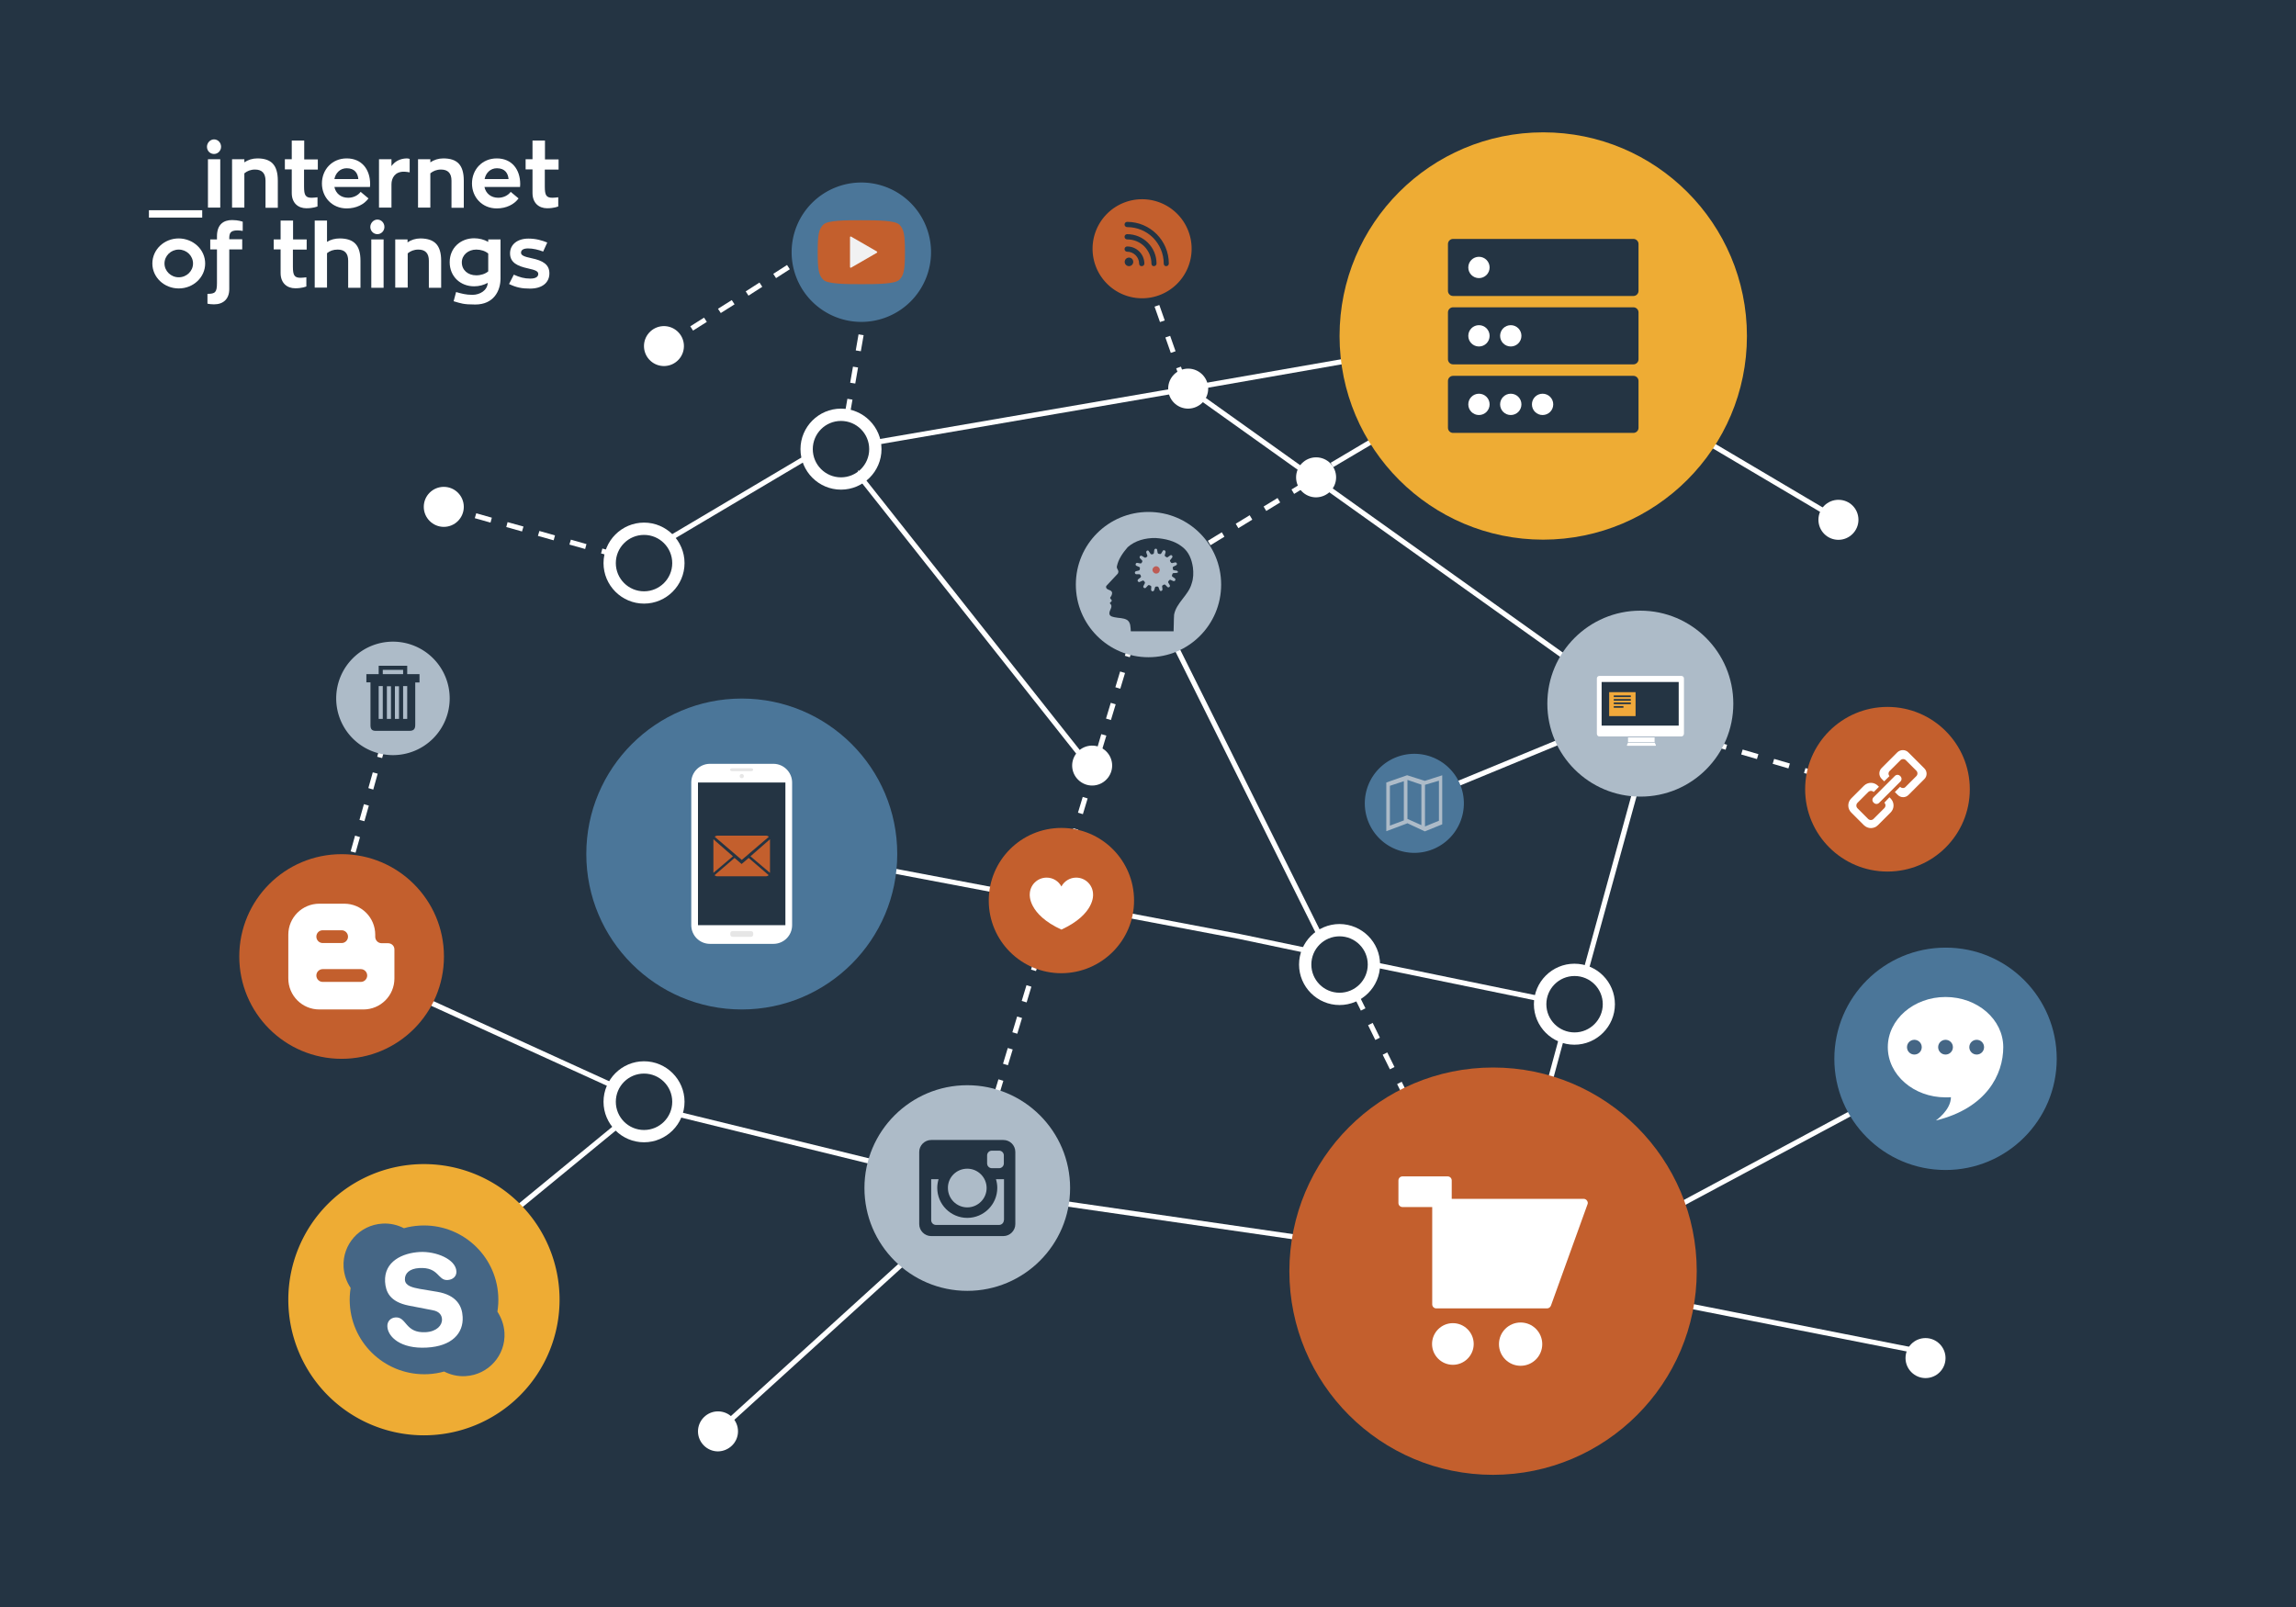 <?xml version="1.0" encoding="utf-8"?>
<svg id="master-artboard" viewBox="0 0 1400 980" version="1.1" xmlns="http://www.w3.org/2000/svg" x="0px" y="0px" style="enable-background:new 0 0 1400 980;" width="1400px" height="980px">

<path d="M 0 0 H 1400 V 980 H 0 V 0 Z" class="st0" style="fill: rgb(36, 52, 67);"/>
<g>
	<g>
		<g>
			<path class="st1" d="M417.4,671.9c0,13.6-11.1,24.7-24.7,24.7c-13.6,0-24.7-11.1-24.7-24.7c0-13.6,11.1-24.7,24.7-24.7&#10;&#9;&#9;&#9;&#9;C406.3,647.2,417.4,658.3,417.4,671.9z M409.9,671.9c0-9.5-7.7-17.2-17.2-17.2c-9.5,0-17.2,7.7-17.2,17.2&#10;&#9;&#9;&#9;&#9;c0,9.5,7.7,17.2,17.2,17.2C402.2,689.1,409.9,681.4,409.9,671.9z" style="fill: rgb(255, 255, 255);"/>
		</g>
		<g>
			<path class="st1" d="M417.4,343.4c0,13.6-11.1,24.7-24.7,24.7c-13.6,0-24.7-11.1-24.7-24.7c0-13.6,11.1-24.7,24.7-24.7&#10;&#9;&#9;&#9;&#9;C406.3,318.7,417.4,329.8,417.4,343.4z M409.9,343.4c0-9.5-7.7-17.2-17.2-17.2c-9.5,0-17.2,7.7-17.2,17.2&#10;&#9;&#9;&#9;&#9;c0,9.5,7.7,17.2,17.2,17.2C402.2,360.6,409.9,352.9,409.9,343.4z" style="fill: rgb(255, 255, 255);"/>
		</g>
		<g>
			<path class="st1" d="M537.5,273.9c0,13.6-11.1,24.7-24.7,24.7c-13.6,0-24.7-11.1-24.7-24.7c0-13.6,11.1-24.7,24.7-24.7&#10;&#9;&#9;&#9;&#9;C526.4,249.2,537.5,260.3,537.5,273.9z M530,273.9c0-9.5-7.7-17.2-17.2-17.2c-9.5,0-17.2,7.7-17.2,17.2c0,9.5,7.7,17.2,17.2,17.2&#10;&#9;&#9;&#9;&#9;C522.3,291.1,530,283.4,530,273.9z" style="fill: rgb(255, 255, 255);"/>
		</g>
		<g>
			<path class="st1" d="M841.5,588.2c0,13.6-11.1,24.7-24.7,24.7c-13.6,0-24.7-11.1-24.7-24.7c0-13.6,11.1-24.7,24.7-24.7&#10;&#9;&#9;&#9;&#9;C830.5,563.6,841.5,574.6,841.5,588.2z M834,588.2c0-9.5-7.7-17.2-17.2-17.2c-9.5,0-17.2,7.7-17.2,17.2c0,9.5,7.7,17.2,17.2,17.2&#10;&#9;&#9;&#9;&#9;C826.3,605.4,834,597.7,834,588.2z" style="fill: rgb(255, 255, 255);"/>
		</g>
		<g>
			<path class="st1" d="M984.7,612.4c0,13.6-11.1,24.7-24.7,24.7c-13.6,0-24.7-11.1-24.7-24.7c0-13.6,11.1-24.7,24.7-24.7&#10;&#9;&#9;&#9;&#9;C973.7,587.7,984.7,598.8,984.7,612.4z M977.3,612.4c0-9.5-7.7-17.2-17.2-17.2c-9.5,0-17.2,7.7-17.2,17.2&#10;&#9;&#9;&#9;&#9;c0,9.5,7.7,17.2,17.2,17.2C969.6,629.6,977.3,621.8,977.3,612.4z" style="fill: rgb(255, 255, 255);"/>
		</g>
		<g>
			<path class="st1" d="M450,872.9c0-6.7-5.4-12.2-12.2-12.2c-6.7,0-12.2,5.5-12.2,12.2c0,6.7,5.5,12.2,12.2,12.2&#10;&#9;&#9;&#9;&#9;C444.5,885,450,879.6,450,872.9z" style="fill: rgb(255, 255, 255);"/>
		</g>
		<g>
			<path class="st1" d="M255.1,796.3c0-6.7-5.5-12.2-12.2-12.2c-6.7,0-12.2,5.4-12.2,12.2c0,6.7,5.5,12.2,12.2,12.2&#10;&#9;&#9;&#9;&#9;C249.6,808.5,255.1,803,255.1,796.3z" style="fill: rgb(255, 255, 255);"/>
		</g>
		<g>
			<path class="st1" d="M244.5,597.6c0-6.7-5.4-12.2-12.2-12.2c-6.7,0-12.2,5.5-12.2,12.2c0,6.7,5.5,12.2,12.2,12.2&#10;&#9;&#9;&#9;&#9;C239,609.8,244.5,604.4,244.5,597.6z" style="fill: rgb(255, 255, 255);"/>
		</g>
		<g>
			<path class="st1" d="M282.8,309.1c0-6.7-5.4-12.2-12.2-12.2c-6.7,0-12.2,5.4-12.2,12.2c0,6.7,5.5,12.2,12.2,12.2&#10;&#9;&#9;&#9;&#9;C277.4,321.3,282.8,315.8,282.8,309.1z" style="fill: rgb(255, 255, 255);"/>
		</g>
		<g>
			<path class="st1" d="M547.4,146.2c0-6.7-5.5-12.2-12.2-12.2c-6.7,0-12.2,5.4-12.2,12.2c0,6.7,5.5,12.2,12.2,12.2&#10;&#9;&#9;&#9;&#9;C541.9,158.3,547.4,152.9,547.4,146.2z" style="fill: rgb(255, 255, 255);"/>
		</g>
		<g>
			<path class="st1" d="M736.7,237c0-6.7-5.5-12.2-12.2-12.2c-6.7,0-12.2,5.4-12.2,12.2c0,6.7,5.4,12.2,12.2,12.2&#10;&#9;&#9;&#9;&#9;C731.3,249.1,736.7,243.7,736.7,237z" style="fill: rgb(255, 255, 255);"/>
		</g>
		<g>
			<path class="st1" d="M814.7,291.1c0-6.7-5.4-12.2-12.2-12.2c-6.7,0-12.2,5.5-12.2,12.2c0,6.7,5.4,12.2,12.2,12.2&#10;&#9;&#9;&#9;&#9;C809.3,303.2,814.7,297.8,814.7,291.1z" style="fill: rgb(255, 255, 255);"/>
		</g>
		<g>
			<path class="st1" d="M875.3,488.4c0-6.7-5.5-12.2-12.2-12.2c-6.7,0-12.2,5.4-12.2,12.2c0,6.7,5.4,12.2,12.2,12.2&#10;&#9;&#9;&#9;&#9;C869.8,500.6,875.3,495.2,875.3,488.4z" style="fill: rgb(255, 255, 255);"/>
		</g>
		<g>
			<path class="st1" d="M1186.3,828.2c0-6.7-5.5-12.2-12.2-12.2c-6.7,0-12.2,5.4-12.2,12.2c0,6.7,5.5,12.2,12.2,12.2&#10;&#9;&#9;&#9;&#9;C1180.8,840.4,1186.3,835,1186.3,828.2z" style="fill: rgb(255, 255, 255);"/>
		</g>
		<g>
			<path class="st1" d="M1121,304.8c-6.7,0-12.2,5.4-12.2,12.2c0,6.7,5.4,12.2,12.2,12.2c6.7,0,12.2-5.5,12.2-12.2&#10;&#9;&#9;&#9;&#9;C1133.2,310.2,1127.8,304.8,1121,304.8z" style="fill: rgb(255, 255, 255);"/>
		</g>
		<g>
			<path d="M 376.2 684.8 L 241.9 795.1 L 243.9 797.5 L 378.2 687.2 Z" class="st1" style="fill: rgb(255, 255, 255);"/>
		</g>
		<g>
			<path d="M 232.9 596.2 L 231.6 599.1 L 373.5 663.7 L 374.8 660.9 Z" class="st1" style="fill: rgb(255, 255, 255);"/>
		</g>
		<g>
			<path d="M 412.7 677.7 L 411.9 680.7 L 548.8 714.3 L 549.5 711.2 Z" class="st1" style="fill: rgb(255, 255, 255);"/>
		</g>
		<g>
			<path d="M 833.3 759.1 L 831.8 758.9 L 638.1 730.8 L 637.6 733.9 L 829.9 761.8" class="st1" style="fill: rgb(255, 255, 255);"/>
			<path d="M 587.9 734.7 L 557.2 762.2 L 436.7 871.7 L 438.8 874 L 559.3 764.5 L 588.4 738.5" class="st1" style="fill: rgb(255, 255, 255);"/>
		</g>
		<g>
			<path class="st1" d="M1177.5,827.1l-159.1-31.4l0.6-3.1l159.3,31.5C1178.1,825.1,1177.8,826.1,1177.5,827.1z" style="fill: rgb(255, 255, 255);"/>
		</g>
		<g>
			<path class="st1" d="M1151,668.7L1008,745.3l-1.5-2.7l143.1-76.7C1150.1,666.8,1150.5,667.8,1151,668.7z" style="fill: rgb(255, 255, 255);"/>
		</g>
		<g>
			<path class="st1" d="M536.8,146.4l-1.5,8.8l-3.1-0.5l1.5-8.8L536.8,146.4z M533.5,165.1l-1.7,9.8l-3.1-0.5l1.7-9.8L533.5,165.1z&#10;&#9;&#9;&#9;&#9; M530.1,184.7l-1.7,9.8l-3.1-0.5l1.7-9.8L530.1,184.7z M526.6,204.4l-1.7,9.8l-3.1-0.5l1.7-9.8L526.6,204.4z M523.2,224.1&#10;&#9;&#9;&#9;&#9;l-1.7,9.8l-3.1-0.5l1.7-9.8L523.2,224.1z M519.8,243.7l-1.7,9.8L515,253l1.7-9.8L519.8,243.7z" style="fill: rgb(255, 255, 255);"/>
		</g>
		<g>
			<path class="st1" d="M691.8,391.2l-2.9,9.6l-3-0.9l2.9-9.6L691.8,391.2z M686,410.4l-2.9,9.6l-3-0.9l2.9-9.6L686,410.4z&#10;&#9;&#9;&#9;&#9; M680.3,429.5l-2.9,9.6l-3-0.9l2.9-9.6L680.3,429.5z M674.6,448.6l-2.9,9.6l-3-0.9l2.8-9.6L674.6,448.6z M668.9,467.8l-2.9,9.6&#10;&#9;&#9;&#9;&#9;l-3-0.9l2.9-9.6L668.9,467.8z M663.2,486.9l-2.9,9.6l-3-0.9l2.9-9.6L663.2,486.9z M657.5,506l-2.9,9.6l-3-0.9l2.9-9.6L657.5,506z&#10;&#9;&#9;&#9;&#9; M651.8,525.2l-2.9,9.6l-3-0.9l2.9-9.6L651.8,525.2z M646.1,544.3l-2.9,9.6l-3-0.9l2.9-9.6L646.1,544.3z M640.4,563.4l-2.9,9.6&#10;&#9;&#9;&#9;&#9;l-3-0.9l2.9-9.6L640.4,563.4z M634.6,582.6l-2.9,9.6l-3-0.9l2.9-9.6L634.6,582.6z M628.9,601.7l-2.9,9.6l-3-0.9l2.9-9.6&#10;&#9;&#9;&#9;&#9;L628.9,601.7z M623.2,620.8l-2.9,9.6l-3-0.9l2.9-9.6L623.2,620.8z M617.5,640l-2.9,9.6l-3-0.9l2.9-9.6L617.5,640z M611.8,659.1&#10;&#9;&#9;&#9;&#9;l-2.9,9.6l-3-0.9l2.9-9.6L611.8,659.1z M606.1,678.2l-0.4,1.5l-3-0.9l0.4-1.4L606.1,678.2z" style="fill: rgb(255, 255, 255);"/>
		</g>
		<g>
			<path class="st1" d="M797.6,296l-8.5,5.2l-1.6-2.7l8.5-5.2L797.6,296z M780.6,306.4l-8.5,5.2l-1.6-2.7l8.5-5.2L780.6,306.4z&#10;&#9;&#9;&#9;&#9; M763.6,316.9l-8.5,5.2l-1.6-2.7l8.5-5.2L763.6,316.9z M746.6,327.3l-8.5,5.2l-1.6-2.7l8.5-5.2L746.6,327.3z M729.5,337.8&#10;&#9;&#9;&#9;&#9;L721,343l-1.6-2.7l8.5-5.2L729.5,337.8z" style="fill: rgb(255, 255, 255);"/>
		</g>
		<g>
			<path class="st1" d="M280.7,310.3l-0.9,3l-9.6-2.7l0.8-3L280.7,310.3z M299.9,315.7l-0.8,3l-9.6-2.7l0.9-3L299.9,315.7z&#10;&#9;&#9;&#9;&#9; M319.2,321.1l-0.9,3l-9.6-2.7l0.8-3L319.2,321.1z M338.4,326.5l-0.8,3l-9.6-2.7l0.9-3L338.4,326.5z M357.6,331.8l-0.8,3&#10;&#9;&#9;&#9;&#9;l-9.6-2.7l0.9-3L357.6,331.8z M372.2,335.9l-0.8,3l-4.9-1.4l0.8-3L372.2,335.9z" style="fill: rgb(255, 255, 255);"/>
		</g>
		<g>
			<path class="st1" d="M239.6,445.2c6.7,0,12.2-5.4,12.2-12.2c0-6.7-5.4-12.2-12.2-12.2c-6.7,0-12.2,5.5-12.2,12.2&#10;&#9;&#9;&#9;&#9;C227.4,439.8,232.9,445.2,239.6,445.2z" style="fill: rgb(255, 255, 255);"/>
		</g>
		<g>
			<path class="st1" d="M238.4,443.1l-3-0.9l2.7-9.6l3,0.8L238.4,443.1z M233,462.3l-3-0.8l2.7-9.6l3,0.9L233,462.3z M227.6,481.5&#10;&#9;&#9;&#9;&#9;l-3-0.9l2.7-9.6l3,0.8L227.6,481.5z M222.2,500.8l-3-0.8l2.7-9.6l3,0.9L222.2,500.8z M216.8,520l-3-0.8l2.7-9.6l3,0.9L216.8,520z&#10;&#9;&#9;&#9;&#9; M212.7,534.5l-3-0.8l1.4-4.9l3,0.8L212.7,534.5z" style="fill: rgb(255, 255, 255);"/>
		</g>
		<g>
			<path class="st1" d="M413,202c-5-4.5-12.7-4.1-17.2,0.9c-4.5,5-4.1,12.7,0.9,17.2c5,4.5,12.7,4.1,17.2-0.9&#10;&#9;&#9;&#9;&#9;C418.4,214.2,418,206.5,413,202z" style="fill: rgb(255, 255, 255);"/>
		</g>
		<g>
			<path class="st1" d="M412.5,204.4l1.7,2.6l-8.4,5.3l-1.7-2.6L412.5,204.4z M429.3,193.7l1.7,2.6l-8.4,5.3l-1.7-2.6L429.3,193.7z&#10;&#9;&#9;&#9;&#9; M446.2,183l1.7,2.6l-8.4,5.3l-1.7-2.6L446.2,183z M463.1,172.3l1.7,2.6l-8.4,5.4l-1.7-2.6L463.1,172.3z M479.9,161.6l1.7,2.6&#10;&#9;&#9;&#9;&#9;l-8.4,5.4l-1.7-2.6L479.9,161.6z M492.7,153.5l1.7,2.6l-4.3,2.7l-1.7-2.6L492.7,153.5z" style="fill: rgb(255, 255, 255);"/>
		</g>
		<g>
			<path class="st1" d="M656.4,459.3c-4.2,5.3-3.3,12.9,2,17.1c5.3,4.2,12.9,3.3,17.1-2c4.2-5.3,3.3-12.9-2-17.1&#10;&#9;&#9;&#9;&#9;C668.2,453.2,660.6,454,656.4,459.3z" style="fill: rgb(255, 255, 255);"/>
		</g>
		<g>
			<path class="st1" d="M1119.1,477.1l0.9-3l9.6,2.8l-0.9,3L1119.1,477.1z M1100,471.4l0.9-3l9.6,2.8l-0.9,3L1100,471.4z&#10;&#9;&#9;&#9;&#9; M1080.9,465.8l0.9-3l9.6,2.8l-0.9,3L1080.9,465.8z M1061.7,460.1l0.9-3l9.6,2.8l-0.9,3L1061.7,460.1z M1042.6,454.4l0.9-3&#10;&#9;&#9;&#9;&#9;l9.6,2.8l-0.9,3L1042.6,454.4z M1028.1,450.1l0.9-3l4.9,1.5l-0.9,3L1028.1,450.1z" style="fill: rgb(255, 255, 255);"/>
		</g>
		<g>
			<path class="st1" d="M717.2,224.6l2.9-1l3.3,9.4l-2.9,1L717.2,224.6z M710.6,205.8l2.9-1l3.3,9.4l-2.9,1L710.6,205.8z M704,187&#10;&#9;&#9;&#9;&#9;l2.9-1l3.3,9.4l-2.9,1L704,187z M697.3,168.1l2.9-1l3.3,9.4l-3,1L697.3,168.1z" style="fill: rgb(255, 255, 255);"/>
		</g>
		<g>
			
				<path d="M 401 302.4 H 499.3 V 305.5 H 401 V 302.4 Z" transform="matrix(0.86 -0.51 0.51 0.86 -92.062 271.879)" class="st1" style="fill: rgb(255, 255, 255);"/>
		</g>
		<g>
			<path d="M 523.2 286.6 L 523.6 292.1 L 666.1 472.1 L 665.7 466.6 Z" class="st1" style="fill: rgb(255, 255, 255);"/>
		</g>
		<g>
			<path d="M 535.5 527.8 L 534.9 530.8 L 755.5 572.6 L 797.4 581.4 L 798 578.3 L 756.1 569.6 Z" class="st1" style="fill: rgb(255, 255, 255);"/>
		</g>
		<g>
			<path d="M 838.1 586.7 L 837.5 589.8 L 939.1 610.7 L 939.7 607.6 Z" class="st1" style="fill: rgb(255, 255, 255);"/>
		</g>
		<g>
			
				<path d="M 757.1 374.9 H 760.2 V 582 H 757.1 V 374.9 Z" transform="matrix(0.895 -0.446 0.446 0.895 -133.72 388.154)" class="st1" style="fill: rgb(255, 255, 255);"/>
		</g>
		<g>
			<path class="st1" d="M832.6,614.9l-2.8,1.4l-4.4-8.9l2.8-1.4L832.6,614.9z M841.4,632.8l-2.8,1.4l-4.4-9l2.8-1.4L841.4,632.8z&#10;&#9;&#9;&#9;&#9; M850.3,650.7l-2.8,1.4l-4.4-8.9l2.8-1.4L850.3,650.7z M859.1,668.6l-2.8,1.4l-4.4-8.9l2.8-1.4L859.1,668.6z M867.9,686.6&#10;&#9;&#9;&#9;&#9;l-2.8,1.4l-4.4-8.9l2.8-1.4L867.9,686.6z" style="fill: rgb(255, 255, 255);"/>
		</g>
		<g>
			<path class="st1" d="M1030.4,410.6l-15.4,9l-17.9,15.4l-133.4,55l-1.2-2.9l133-54.8l17.7-15.2l17.4-10.1&#10;&#9;&#9;&#9;&#9;C1030.5,408.1,1030.4,409.3,1030.4,410.6z" style="fill: rgb(255, 255, 255);"/>
		</g>
		<g>
			<path d="M 868.9 210.1 L 866.9 210.5 L 724.3 235.4 L 533.1 268.3 L 533.6 271.4 L 724.8 238.5 L 865.4 213.9 L 861.6 252.4 L 811.4 282.2 L 812.9 284.9 L 864.6 254.3 Z" class="st1" style="fill: rgb(255, 255, 255);"/>
		</g>
		<g>
			<path class="st1" d="M998.8,470.3l12.6-14.4c0.4,1,1,2.1,1.5,3.1l-11.2,12.9L968.3,593l-3-0.8l33.4-121.5L998.8,470.3z" style="fill: rgb(255, 255, 255);"/>
		</g>
		<g>
			<path d="M 951 631.5 L 939.5 674 L 942.5 674.8 L 954 632.3 Z" class="st1" style="fill: rgb(255, 255, 255);"/>
		</g>
		<g>
			<path class="st1" d="M1012.8,251.1l109,64.5l-1.6,2.7l-105.1-62.2C1014.4,254.4,1013.7,252.7,1012.8,251.1z" style="fill: rgb(255, 255, 255);"/>
		</g>
		<g>
			<path d="M 725.5 235.7 L 723.7 238.3 L 999.3 434.8 L 1001.1 432.3 Z" class="st1" style="fill: rgb(255, 255, 255);"/>
		</g>
		<path d="M 972.2 420.6 L 1000.2 434.8 L 1028.2 420.6 Z" class="st1" style="fill: rgb(255, 255, 255);"/>
	</g>
	<g>
		<path class="st2" d="M547.1,520.8c0-52.4-42.5-94.8-94.8-94.8c-52.4,0-94.8,42.5-94.8,94.8c0,52.4,42.5,94.8,94.8,94.8&#10;&#9;&#9;&#9;C504.6,615.6,547.1,573.1,547.1,520.8z" style="fill: rgb(75, 118, 153);"/>
	</g>
	<g>
		<path class="st3" d="M1034.6,775.2c0-68.6-55.6-124.2-124.2-124.2c-68.6,0-124.2,55.6-124.2,124.2c0,68.6,55.6,124.2,124.2,124.2&#10;&#9;&#9;&#9;C979,899.3,1034.6,843.7,1034.6,775.2z" style="fill: rgb(195, 95, 45);"/>
	</g>
	<g>
		<path class="st4" d="M1065.2,204.9c0-68.6-55.6-124.2-124.2-124.2c-68.6,0-124.2,55.6-124.2,124.2c0,68.6,55.6,124.2,124.2,124.2&#10;&#9;&#9;&#9;C1009.6,329,1065.2,273.4,1065.2,204.9z" style="fill: rgb(238, 172, 52);"/>
	</g>
	<g>
		<path class="st5" d="M652.5,724.5c0-34.6-28.1-62.7-62.7-62.7c-34.6,0-62.7,28.1-62.7,62.7c0,34.6,28.1,62.7,62.7,62.7&#10;&#9;&#9;&#9;C624.4,787.2,652.5,759.1,652.5,724.5z" style="fill: rgb(173, 187, 200);"/>
	</g>
	<g>
		<path class="st5" d="M1056.9,429.1c0-31.3-25.4-56.7-56.7-56.7c-31.3,0-56.7,25.4-56.7,56.7c0,31.3,25.4,56.7,56.7,56.7&#10;&#9;&#9;&#9;C1031.5,485.9,1056.9,460.5,1056.9,429.1z" style="fill: rgb(173, 187, 200);"/>
	</g>
	<g>
		<path class="st3" d="M1201.1,481.3c0-27.7-22.5-50.2-50.2-50.2c-27.7,0-50.2,22.5-50.2,50.2c0,27.7,22.5,50.2,50.2,50.2&#10;&#9;&#9;&#9;C1178.7,531.5,1201.1,509,1201.1,481.3z" style="fill: rgb(195, 95, 45);"/>
	</g>
	<g>
		<path class="st5" d="M744.6,356.5c0-24.5-19.8-44.3-44.3-44.3c-24.5,0-44.3,19.8-44.3,44.3c0,24.5,19.8,44.3,44.3,44.3&#10;&#9;&#9;&#9;C724.8,400.8,744.6,381,744.6,356.5z" style="fill: rgb(173, 187, 200);"/>
	</g>
	<g>
		<path class="st3" d="M691.5,549.2c0-24.5-19.8-44.3-44.3-44.3c-24.5,0-44.3,19.8-44.3,44.3c0,24.5,19.8,44.3,44.3,44.3&#10;&#9;&#9;&#9;C671.7,593.4,691.5,573.6,691.5,549.2z" style="fill: rgb(195, 95, 45);"/>
	</g>
	<path class="st1" d="M666.5,545.5c0-5.7-4.6-10.3-10.3-10.3c-3.9,0-7.3,2.2-9,5.4c-1.7-3.2-5.1-5.4-9-5.4&#10;&#9;&#9;c-5.7,0-10.3,4.6-10.3,10.3c0,0-1.2,12,19.3,21.4v-16.5c0,0,0,0,0,0c0,0,0,0,0,0v16.5C667.8,557.4,666.5,545.5,666.5,545.5z" style="fill: rgb(255, 255, 255);"/>
	<path class="st0" d="M611.8,695.2h-44c-4,0-7.3,3.3-7.3,7.3v44c0,4,3.3,7.3,7.3,7.3h44c4,0,7.3-3.3,7.3-7.3v-44&#10;&#9;&#9;C619.1,698.4,615.8,695.2,611.8,695.2z M589.8,712.7c6.5,0,11.8,5.3,11.8,11.8c0,6.5-5.3,11.8-11.8,11.8c-6.5,0-11.8-5.3-11.8-11.8&#10;&#9;&#9;C577.9,718,583.2,712.7,589.8,712.7z M612.1,744.1c0,1.6-1.3,2.9-2.9,2.9h-38.5c-1.6,0-2.9-1.3-2.9-2.9v-25h4.5&#10;&#9;&#9;c-0.5,1.7-0.8,3.5-0.8,5.3c0,10.1,8.2,18.3,18.3,18.3c10.1,0,18.3-8.2,18.3-18.3c0-1.9-0.3-3.6-0.8-5.3h4.9V744.1z M612.1,709.5&#10;&#9;&#9;c0,1.6-1.3,2.9-2.9,2.9h-4.4c-1.6,0-2.9-1.3-2.9-2.9v-4.9c0-1.6,1.3-2.9,2.9-2.9h4.4c1.6,0,2.9,1.3,2.9,2.9V709.5z" style="fill: rgb(36, 52, 67);"/>
	<path d="M 892.6 489.9 A 30.2 30.2 0 0 1 862.4 520.1 A 30.2 30.2 0 0 1 832.2 489.9 A 30.2 30.2 0 0 1 862.4 459.7 A 30.2 30.2 0 0 1 892.6 489.9 Z" class="st2" style="fill: rgb(75, 118, 153);"/>
	<path d="M 726.6 151.7 A 30.2 30.2 0 0 1 696.4 181.9 A 30.2 30.2 0 0 1 666.2 151.7 A 30.2 30.2 0 0 1 696.4 121.5 A 30.2 30.2 0 0 1 726.6 151.7 Z" class="st3" style="fill: rgb(195, 95, 45);"/>
	<path d="M 341.2 792.6 A 82.7 82.7 0 0 1 258.5 875.3 A 82.7 82.7 0 0 1 175.8 792.6 A 82.7 82.7 0 0 1 258.5 709.9 A 82.7 82.7 0 0 1 341.2 792.6 Z" class="st4" style="fill: rgb(238, 172, 52);"/>
	<path class="st3" d="M270.7,583.3c0,34.5-27.9,62.4-62.4,62.4c-34.5,0-62.4-27.9-62.4-62.4c0-34.5,27.9-62.4,62.4-62.4&#10;&#9;&#9;C242.7,520.9,270.7,548.8,270.7,583.3z" style="fill: rgb(195, 95, 45);"/>
	<path d="M 274.2 425.9 A 34.6 34.6 0 0 1 239.6 460.5 A 34.6 34.6 0 0 1 205 425.9 A 34.6 34.6 0 0 1 239.6 391.3 A 34.6 34.6 0 0 1 274.2 425.9 Z" class="st5" style="fill: rgb(173, 187, 200);"/>
	<path d="M 567.7 153.8 A 42.5 42.5 0 0 1 525.2 196.3 A 42.5 42.5 0 0 1 482.7 153.8 A 42.5 42.5 0 0 1 525.2 111.3 A 42.5 42.5 0 0 1 567.7 153.8 Z" class="st2" style="fill: rgb(75, 118, 153);"/>
	<path class="st2" d="M1254.1,645.7c0,37.5-30.4,67.8-67.8,67.8c-37.5,0-67.8-30.4-67.8-67.8c0-37.5,30.4-67.8,67.8-67.8&#10;&#9;&#9;C1223.8,577.8,1254.1,608.2,1254.1,645.7z" style="fill: rgb(75, 118, 153);"/>
	<g>
		<path class="st1" d="M471.6,465.8h-38.7c-6.3,0-11.4,5.1-11.4,11.4v87c0,6.3,5.1,11.4,11.4,11.4h38.7c6.3,0,11.4-5.1,11.4-11.4&#10;&#9;&#9;&#9;v-87C483,471,477.9,465.8,471.6,465.8z" style="fill: rgb(255, 255, 255);"/>
		<path class="st6" d="M445.2,469.2c0-0.4,0.6-0.7,1.4-0.7h11.2c0.8,0,1.4,0.3,1.4,0.7v0.4c0,0.4-0.6,0.7-1.4,0.7h-11.2&#10;&#9;&#9;&#9;c-0.8,0-1.4-0.3-1.4-0.7V469.2z" style="fill: rgb(230, 230, 230);"/>
		<path class="st6" d="M453.6,473.3c0,0.7-0.6,1.3-1.3,1.3c-0.7,0-1.3-0.6-1.3-1.3c0-0.7,0.6-1.3,1.3-1.3&#10;&#9;&#9;&#9;C453,472,453.6,472.6,453.6,473.3z" style="fill: rgb(230, 230, 230);"/>
		<path class="st6" d="M459.3,569.9c0,0.8-0.6,1.4-1.4,1.4h-11.2c-0.8,0-1.4-0.6-1.4-1.4v-0.7c0-0.8,0.6-1.4,1.4-1.4h11.2&#10;&#9;&#9;&#9;c0.8,0,1.4,0.6,1.4,1.4V569.9z" style="fill: rgb(230, 230, 230);"/>
		<path d="M 425 477.2 H 478.3 V 564.2 H 425 V 477.2 Z" class="st1" style="fill: rgb(255, 255, 255);"/>
	</g>
	<path d="M 425.6 477.2 H 478.9 V 564.2 H 425.6 V 477.2 Z" class="st0" style="fill: rgb(36, 52, 67);"/>
	<g>
		<path class="st3" d="M452.2,526.9l-4.3-3.7l-12.2,10.5c0.4,0.4,1,0.7,1.7,0.7H467c0.7,0,1.3-0.3,1.7-0.7l-12.2-10.5L452.2,526.9z" style="fill: rgb(195, 95, 45);"/>
		<path class="st3" d="M468.8,510.3c-0.4-0.4-1-0.7-1.7-0.7h-29.6c-0.7,0-1.3,0.3-1.7,0.7l16.5,14.1L468.8,510.3z" style="fill: rgb(195, 95, 45);"/>
		<path d="M 435 511.8 L 435 532.3 L 446.9 522.2 Z" class="st3" style="fill: rgb(195, 95, 45);"/>
		<path d="M 457.6 522.2 L 469.5 532.3 L 469.5 511.8 Z" class="st3" style="fill: rgb(195, 95, 45);"/>
	</g>
	<g id="icon_3_">
		<g>
			<path class="st0" d="M694.6,160.8c0-4-3.3-7.3-7.3-7.3l0,0c-0.9,0-1.6-0.7-1.6-1.6l0,0c0-0.9,0.7-1.6,1.6-1.6l0,0&#10;&#9;&#9;&#9;&#9;c5.8,0,10.4,4.7,10.5,10.4l0,0c0,0.9-0.7,1.6-1.6,1.6l0,0C695.3,162.4,694.6,161.7,694.6,160.8L694.6,160.8z" style="fill: rgb(36, 52, 67);"/>
		</g>
		<g>
			<path class="st0" d="M702.1,160.8c0-4.1-1.7-7.8-4.3-10.5l0,0c-2.7-2.7-6.4-4.3-10.5-4.3l0,0c-0.9,0-1.6-0.7-1.6-1.6l0,0&#10;&#9;&#9;&#9;&#9;c0-0.9,0.7-1.6,1.6-1.6l0,0c9.9,0,17.9,8,17.9,17.9l0,0c0,0.9-0.7,1.6-1.6,1.6l0,0C702.8,162.4,702.1,161.7,702.1,160.8&#10;&#9;&#9;&#9;&#9;L702.1,160.8z" style="fill: rgb(36, 52, 67);"/>
		</g>
		<g>
			<path class="st0" d="M709.6,160.8c0-6.2-2.5-11.7-6.5-15.8l0,0c-4-4-9.6-6.5-15.8-6.5l0,0c-0.9,0-1.6-0.7-1.6-1.6l0,0&#10;&#9;&#9;&#9;&#9;c0-0.9,0.7-1.6,1.6-1.6l0,0c14,0,25.4,11.4,25.4,25.4l0,0c0,0.9-0.7,1.6-1.6,1.6l0,0C710.3,162.4,709.6,161.7,709.6,160.8&#10;&#9;&#9;&#9;&#9;L709.6,160.8z" style="fill: rgb(36, 52, 67);"/>
		</g>
		<path d="M 691 159.7 A 2.6 2.6 0 0 1 688.4 162.3 A 2.6 2.6 0 0 1 685.8 159.7 A 2.6 2.6 0 0 1 688.4 157.1 A 2.6 2.6 0 0 1 691 159.7 Z" class="st0" style="fill: rgb(36, 52, 67);"/>
	</g>
	<path class="st1" d="M236.6,575.2h-3.9c-2.2,0-3.9-1.8-3.9-3.9v-1.3c0-10.4-8.4-18.9-18.9-18.9h-15.2c-10.4,0-18.9,8.4-18.9,18.9&#10;&#9;&#9;v26.7c0,10.4,8.4,18.9,18.9,18.9h26.9c10.4,0,18.9-8.4,18.9-18.9v-17.5C240.6,576.9,238.8,575.2,236.6,575.2z M196.8,567.3h11.5&#10;&#9;&#9;c2.2,0,3.9,1.8,3.9,3.9c0,2.2-1.8,3.9-3.9,3.9h-11.5c-2.2,0-3.9-1.8-3.9-3.9C192.9,569,194.6,567.3,196.8,567.3z M220,598.8h-23.2&#10;&#9;&#9;c-2.2,0-3.9-1.8-3.9-3.9c0-2.2,1.8-3.9,3.9-3.9H220c2.2,0,3.9,1.8,3.9,3.9C223.9,597,222.2,598.8,220,598.8z" style="fill: rgb(255, 255, 255);"/>
	<g>
		<path class="st7" d="M525.2,173.3c-9.8,0-20.6-0.1-23.2-2.7c-2.7-2.7-3.4-5.9-3.4-16.8c0-10.9,0.7-14.1,3.4-16.8&#10;&#9;&#9;&#9;c2.7-2.7,13.5-2.7,23.2-2.7c9.8,0,20.6,0.1,23.2,2.7c2.7,2.7,3.4,5.9,3.4,16.8c0,10.9-0.7,14.1-3.4,16.8&#10;&#9;&#9;&#9;C545.8,173.2,535,173.3,525.2,173.3L525.2,173.3z" style="fill-rule: evenodd; clip-rule: evenodd; fill: rgb(195, 95, 45);"/>
		<path class="st8" d="M519,163.2l15.6-9c0.4-0.2,0.4-0.6,0-0.9l-15.6-9c-0.4-0.2-0.7,0-0.7,0.4v18&#10;&#9;&#9;&#9;C518.3,163.2,518.6,163.4,519,163.2z" style="fill: rgb(241, 241, 242);"/>
	</g>
	<g>
		<path class="st9" d="M255.7,416.2h-2.5V442c0,2.7-1,3.7-3.7,3.7h-20.3c-2.4,0-3.3-1-3.3-3.4v-26.2h-2.5v-5h7.5v-5.1h17.4v5.1h7.5&#10;&#9;&#9;&#9;V416.2z M230.9,438.4h2.5v-20h-2.5V438.4z M235.9,438.4h2.5v-19.9h-2.5V438.4z M240.8,438.4h2.5v-19.9h-2.5V438.4z M233.4,411.1&#10;&#9;&#9;&#9;h12.4v-2.6h-12.4V411.1z M245.8,438.4h2.5v-20h-2.5V438.4z" style="fill-rule: evenodd; clip-rule: evenodd; fill: rgb(36, 52, 67);"/>
	</g>
	<g>
		<path d="M 992.7 449.7 H 1008.9 V 452.5 H 992.7 V 449.7 Z" class="st1" style="fill: rgb(255, 255, 255);"/>
		<path class="st1" d="M992.7,452.9l-0.7,1.5c0,0,0.1,0.4,0.4,0.4c0.3,0,16.7,0,17,0c0.3,0,0.3-0.4,0.3-0.4l-0.7-1.5H992.7z" style="fill: rgb(255, 255, 255);"/>
		<path class="st1" d="M1026.8,413.7v29.5v0.7v3.5c0,0.9-0.7,1.7-1.5,1.7h-50.1c-0.8,0-1.5-0.7-1.5-1.7v-3.5v-0.7v-29.5&#10;&#9;&#9;&#9;c0-0.8,0.7-1.5,1.5-1.5h50.1C1026.1,412.2,1026.8,412.9,1026.8,413.7z" style="fill: rgb(255, 255, 255);"/>
		<path d="M 976.6 415.9 H 1023.6 V 442.5 H 976.6 V 415.9 Z" class="st0" style="fill: rgb(36, 52, 67);"/>
		<path d="M 981.2 422.1 H 997.3 V 436.7 H 981.2 V 422.1 Z" class="st10" style="fill: rgb(241, 169, 59);"/>
		<g>
			<path d="M 984 424.1 H 994.4 V 425.1 H 984 V 424.1 Z" class="st0" style="fill: rgb(36, 52, 67);"/>
			<path d="M 984 428.4 H 994.4 V 429.4 H 984 V 428.4 Z" class="st0" style="fill: rgb(36, 52, 67);"/>
			<path d="M 984 426.3 H 994.4 V 427.3 H 984 V 426.3 Z" class="st0" style="fill: rgb(36, 52, 67);"/>
			<path d="M 984 430.6 H 989.9 V 431.6 H 984 V 430.6 Z" class="st0" style="fill: rgb(36, 52, 67);"/>
		</g>
	</g>
	<g>
		<path class="st11" d="M868.8,476.2L868.8,476.2l-10.7-3.4v0l-0.1,0l-0.1,0l0,0l-12.6,4.4v29.7l12.8-4.8V502l10.7,5l10.6-4.3v-29.9&#10;&#9;&#9;&#9;L868.8,476.2z M858.1,474.8L858.1,474.8l0-0.1L858.1,474.8z M847.5,479.2l8.5-2.8v23.9l-8.5,3.2V479.2z M866.7,503.2l-8.5-3.8&#10;&#9;&#9;&#9;v-23.8l8.5,2.9V503.2z M877.4,500.5l-8.5,3.5v-25.4l8.5-2.5V500.5z" style="fill-rule: evenodd; clip-rule: evenodd; fill: rgb(173, 187, 200);"/>
	</g>
	<g id="icon_1_">
		<path class="st12" d="M706,345.6c-0.1,0-0.1-0.1-0.2-0.1c-1.1-0.5-2.4,0.1-2.9,1.2c-0.5,1.1,0.1,2.4,1.2,2.9&#10;&#9;&#9;&#9;c0.3,0.1,0.6,0.2,0.9,0.2c0.9,0,1.7-0.5,2-1.4C707.5,347.3,707,346.1,706,345.6z" style="fill: rgb(189, 91, 84);"/>
		<path class="st0" d="M727.4,346.1c-0.7-4.8-2.4-9.5-6.5-12.6c-4.6-3.7-10.4-5-16.3-5.4c-6.1-0.1-12.4,1.5-17,5.6&#10;&#9;&#9;&#9;c-3,3.5-5.7,7.3-6.6,11.8c-0.2,1.5,1.4,2.3,0.8,3.8l-0.2,0.5c-2.3,2.5-4.7,5.1-7,7.5c-0.3,0.5-0.2,1.2,0.2,1.6&#10;&#9;&#9;&#9;c1,1.1,2.9,0.8,3.3,2.5c0.1,1.3-0.6,2.2-1.2,3.1c0,0.9,1.5,1.3,0.8,2.3c-0.3,0.4-1.1,0.6-0.9,1.2c2.5,2.2-1.1,4.3-0.2,6.8&#10;&#9;&#9;&#9;c0.5,1.2,1.9,1.3,2.9,1.6c2.6,0.6,5.5,0.3,7.8,1.7c2.2,1.6,2,4.4,2.2,6.9v0h26.1c0.1-0.7,0.1-7.4,0.3-10.1&#10;&#9;&#9;&#9;c1.3-7.3,8.8-11.9,10.7-19C727.7,352.8,727.8,349.4,727.4,346.1z M717.2,349.4l-1.7,0.1c-0.3,0-0.5,0.2-0.6,0.5&#10;&#9;&#9;&#9;c-0.1,0.3-0.2,0.6-0.3,0.9c-0.1,0.2,0,0.5,0.2,0.7l1.4,1c0.5,0.2,0.6,0.8,0.4,1.3c-0.1,0.3-0.4,0.4-0.7,0.5c-0.2,0-0.4,0-0.6-0.1&#10;&#9;&#9;&#9;l-0.9-0.4l-0.7-0.3c-0.3-0.1-0.5,0-0.7,0.2c-0.2,0.2-0.4,0.5-0.6,0.7c-0.1,0.2-0.2,0.5-0.1,0.7l0.9,1.5c0.3,0.4,0.2,1-0.2,1.3&#10;&#9;&#9;&#9;c-0.1,0.1-0.1,0.1-0.2,0.1c-0.4,0.2-0.8,0.1-1.1-0.3l-1-1l-0.2-0.2c-0.2-0.2-0.5-0.2-0.7-0.1c-0.3,0.1-0.5,0.3-0.8,0.4&#10;&#9;&#9;&#9;c-0.2,0.1-0.4,0.4-0.4,0.6l0.2,1.7c0.1,0.5-0.1,0.9-0.6,1.1c0,0-0.1,0-0.1,0.1c-0.5,0.1-1-0.2-1.1-0.7l-0.6-1.6&#10;&#9;&#9;&#9;c0,0-0.1-0.1-0.1-0.1c-0.1-0.2-0.3-0.3-0.5-0.3c-0.3,0-0.6,0-0.9,0c-0.2,0-0.5,0.2-0.6,0.4l-0.5,1.7c-0.1,0.3-0.3,0.6-0.6,0.7&#10;&#9;&#9;&#9;c-0.2,0.1-0.3,0.1-0.5,0.1c-0.5-0.1-0.9-0.6-0.8-1.1l0.1-1.7c0-0.3-0.2-0.5-0.4-0.6c-0.1,0-0.1,0-0.2-0.1c-0.1,0-0.2-0.1-0.3-0.1&#10;&#9;&#9;&#9;c-0.1-0.1-0.3-0.1-0.4-0.2c-0.2-0.1-0.5,0-0.7,0.2l-1.2,1.3c-0.1,0.2-0.3,0.3-0.4,0.3c-0.3,0.1-0.6,0.1-0.9-0.1&#10;&#9;&#9;&#9;c-0.4-0.3-0.5-0.9-0.2-1.3l0.8-1.6c0.1-0.2,0-0.5-0.1-0.7c-0.1-0.1-0.3-0.3-0.4-0.5c-0.1-0.1-0.1-0.1-0.2-0.2&#10;&#9;&#9;&#9;c-0.2-0.2-0.5-0.2-0.7-0.1l-1.6,0.7c0,0-0.1,0-0.1,0.1c-0.4,0.2-0.9,0-1.2-0.4c-0.3-0.4-0.1-1,0.3-1.3l1.4-1.1&#10;&#9;&#9;&#9;c0.2-0.2,0.3-0.5,0.2-0.7c-0.1-0.3-0.2-0.6-0.3-0.8c0-0.1-0.1-0.1-0.1-0.1c-0.1-0.1-0.3-0.3-0.5-0.3l-1.4,0l-0.3,0&#10;&#9;&#9;&#9;c-0.5,0.1-1-0.3-1.1-0.8c-0.1-0.5,0.3-1,0.8-1.1l1.7-0.4c0.2-0.1,0.4-0.3,0.5-0.6c0-0.3,0-0.6,0.1-0.9c0-0.2-0.1-0.5-0.4-0.6&#10;&#9;&#9;&#9;l-1.6-0.7c-0.5-0.1-0.8-0.7-0.6-1.2c0.1-0.5,0.7-0.8,1.2-0.6l1.7,0.3c0.3,0,0.5-0.1,0.7-0.3c0.1-0.3,0.3-0.5,0.4-0.8&#10;&#9;&#9;&#9;c0.1-0.2,0.1-0.5-0.1-0.7l-1.2-1.3c-0.4-0.3-0.4-0.9-0.1-1.3c0.3-0.4,0.9-0.4,1.3-0.1l0.2,0.1l1.3,0.8c0.2,0.1,0.5,0.1,0.7,0&#10;&#9;&#9;&#9;c0,0,0.1,0,0.1,0c0.2-0.2,0.5-0.4,0.7-0.5c0.2-0.2,0.3-0.4,0.2-0.7l-0.6-1.7c-0.2-0.5,0-1,0.4-1.3c0.4-0.2,0.9-0.1,1.1,0.3&#10;&#9;&#9;&#9;c0,0.1,0.1,0.1,0.1,0.2l1,1.5c0.2,0.2,0.5,0.3,0.7,0.3c0.1,0,0.2-0.1,0.3-0.1c0.2,0,0.4-0.1,0.5-0.1c0.2-0.1,0.4-0.3,0.5-0.6&#10;&#9;&#9;&#9;l0.2-1.7c0-0.5,0.4-1,0.9-1c0.3,0,0.6,0.1,0.7,0.3c0.1,0.2,0.2,0.3,0.2,0.6l0.3,1.7c0.1,0.2,0.3,0.4,0.5,0.5&#10;&#9;&#9;&#9;c0.3,0,0.6,0.1,0.9,0.2c0,0,0,0,0,0c0.2,0,0.5-0.1,0.7-0.3l0.9-1.5c0.2-0.5,0.7-0.7,1.2-0.5c0.1,0.1,0.3,0.2,0.4,0.3&#10;&#9;&#9;&#9;c0.2,0.3,0.3,0.6,0.2,1l-0.5,1.7c0,0.3,0.1,0.5,0.3,0.7c0.3,0.2,0.5,0.3,0.8,0.5c0.2,0.1,0.5,0.1,0.7,0c0,0,0,0,0,0l1.4-1&#10;&#9;&#9;&#9;c0.4-0.4,1-0.3,1.3,0c0,0,0,0,0,0.1c0.3,0.4,0.3,0.9-0.1,1.3l-1.1,1.4c-0.1,0.2-0.2,0.5,0,0.7c0.2,0.2,0.3,0.5,0.5,0.8&#10;&#9;&#9;&#9;c0.2,0.2,0.4,0.3,0.7,0.3l0.4-0.1l1.3-0.3c0.4-0.1,0.8,0,1,0.3c0.1,0.1,0.1,0.2,0.2,0.3c0.2,0.5-0.1,1-0.6,1.2l-1.6,0.8&#10;&#9;&#9;&#9;c-0.2,0.2-0.4,0.4-0.3,0.7c0.1,0.3,0.1,0.6,0.1,0.9c0.1,0.2,0.2,0.5,0.5,0.5l1,0.2l0.7,0.1c0.1,0,0.3,0.1,0.4,0.1&#10;&#9;&#9;&#9;c0.3,0.2,0.5,0.5,0.5,0.9C718.2,349.1,717.7,349.4,717.2,349.4z" style="fill: rgb(36, 52, 67);"/>
	</g>
	<g>
		<path class="st1" d="M1186.3,608c-19.4,0-35.2,13.7-35.2,30.6c0,16.9,15.8,30.6,35.2,30.6c1.1,0,2.2,0,3.3-0.1&#10;&#9;&#9;&#9;c-0.1,8-9.2,14.2-9.2,14.2c30.9-7.5,41.1-28.1,41.1-44.7C1221.5,621.7,1205.8,608,1186.3,608z" style="fill: rgb(255, 255, 255);"/>
		<path class="st13" d="M1167.3,643.1c-2.5,0-4.5-2-4.5-4.5c0-2.5,2-4.5,4.5-4.5c2.5,0,4.5,2,4.5,4.5&#10;&#9;&#9;&#9;C1171.8,641.1,1169.8,643.1,1167.3,643.1z" style="fill: rgb(69, 102, 133);"/>
		<path class="st13" d="M1186.3,643.1c-2.5,0-4.5-2-4.5-4.5c0-2.5,2-4.5,4.5-4.5c2.5,0,4.5,2,4.5,4.5&#10;&#9;&#9;&#9;C1190.8,641.1,1188.8,643.1,1186.3,643.1z" style="fill: rgb(69, 102, 133);"/>
		<path class="st13" d="M1205.3,643.1c-2.5,0-4.5-2-4.5-4.5c0-2.5,2-4.5,4.5-4.5s4.5,2,4.5,4.5&#10;&#9;&#9;&#9;C1209.8,641.1,1207.8,643.1,1205.3,643.1z" style="fill: rgb(69, 102, 133);"/>
	</g>
</g>
<g>
	<path class="st1" d="M123.3,132.7H90.8v-4.5h32.5V132.7z" style="fill: rgb(255, 255, 255);"/>
	<path class="st1" d="M126.2,89.5c0-2.4,2-4.5,4.3-4.5c2.4,0,4.3,2,4.3,4.5c0,2.4-1.9,4.4-4.3,4.4C128.1,93.9,126.2,92,126.2,89.5z&#10;&#9;&#9; M126.8,97.1h7.5v29.5h-7.5V97.1z" style="fill: rgb(255, 255, 255);"/>
	<path class="st1" d="M169.4,110.2v16.5h-7.5v-16.5c0-4.6-2.2-6.8-6.4-6.8c-2.7,0-4.8,0.9-6.5,2.3v20.9h-7.5V97.1h7.5V99&#10;&#9;&#9;c2.2-1.5,4.9-2.4,7.9-2.4C165.4,96.6,169.4,100.6,169.4,110.2z" style="fill: rgb(255, 255, 255);"/>
	<path class="st1" d="M185.4,103.4v10.4c0,5.3,0.9,6.8,4.7,6.8c1.3,0,2.4-0.2,3.5-0.3v5.6c-0.3,0.1-2.6,1.1-6.8,1.1&#10;&#9;&#9;c-4.9,0-8.9-3.1-8.9-9.3v-14.4h-4.2v-6.2h4.2V85.7h7.6v11.5h8.3v6.2H185.4z" style="fill: rgb(255, 255, 255);"/>
	<path class="st1" d="M203.9,114c0.8,3.9,3.9,6.6,8.4,6.6c3.1,0,6-1.4,7.6-3.6l4.8,4c-2.7,3.7-7.5,6.1-13.3,6.1&#10;&#9;&#9;c-8.9,0-15.1-6.8-15.1-15.2c0-8.5,6.2-15.3,15.1-15.3c9.1,0,14.3,6.6,14.3,15.7c0,0.6-0.1,1.2-0.1,1.7H203.9z M203.9,109.2h14.6&#10;&#9;&#9;c-0.3-3.4-2.1-6.6-7.1-6.6C207.4,102.6,204.6,105.5,203.9,109.2z" style="fill: rgb(255, 255, 255);"/>
	<path class="st1" d="M238.7,101.3c2-2.8,5.1-4.6,9.3-4.7c0.5,0,1.2,0.1,1.8,0.3v8.2c0,0-2.1-0.4-3.6-0.4c-5.4,0-7.5,3.9-7.5,7.7&#10;&#9;&#9;v14.2h-7.6V97.1h7.6V101.3z" style="fill: rgb(255, 255, 255);"/>
	<path class="st1" d="M282.8,110.2v16.5h-7.5v-16.5c0-4.6-2.2-6.8-6.4-6.8c-2.7,0-4.8,0.9-6.5,2.3v20.9h-7.5V97.1h7.5V99&#10;&#9;&#9;c2.2-1.5,4.9-2.4,7.9-2.4C278.8,96.6,282.8,100.6,282.8,110.2z" style="fill: rgb(255, 255, 255);"/>
	<path class="st1" d="M295.4,114c0.8,3.9,3.9,6.6,8.4,6.6c3.1,0,6-1.4,7.6-3.6l4.8,4c-2.7,3.7-7.5,6.1-13.3,6.1&#10;&#9;&#9;c-8.9,0-15.1-6.8-15.1-15.2c0-8.5,6.2-15.3,15.1-15.3c9.1,0,14.3,6.6,14.3,15.7c0,0.6-0.1,1.2-0.1,1.7H295.4z M295.5,109.2h14.6&#10;&#9;&#9;c-0.3-3.4-2.1-6.6-7.1-6.6C299,102.6,296.2,105.5,295.5,109.2z" style="fill: rgb(255, 255, 255);"/>
	<path class="st1" d="M332.2,103.4v10.4c0,5.3,0.9,6.8,4.7,6.8c1.3,0,2.4-0.2,3.5-0.3v5.6c-0.3,0.1-2.6,1.1-6.8,1.1&#10;&#9;&#9;c-4.9,0-8.9-3.1-8.9-9.3v-14.4h-4.2v-6.2h4.2V85.7h7.6v11.5h8.3v6.2H332.2z" style="fill: rgb(255, 255, 255);"/>
	<path class="st1" d="M125.1,160.7c0,8.4-7.2,15.2-16.1,15.2c-8.9,0-16.1-6.8-16.1-15.2c0-8.5,7.2-15.3,16.1-15.3&#10;&#9;&#9;C117.9,145.5,125.1,152.2,125.1,160.7z M117.7,160.7c0-4.7-3.9-8.5-8.7-8.5c-4.8,0-8.7,3.8-8.7,8.5c0,4.6,3.9,8.4,8.7,8.4&#10;&#9;&#9;C113.8,169.1,117.7,165.3,117.7,160.7z" style="fill: rgb(255, 255, 255);"/>
	<path class="st1" d="M147.9,140.8c-0.9-0.1-1.8-0.3-3.1-0.3c-4.5,0-5,1.9-5,5v0.4h7.9v6.2h-7.9v24.2c0,5.9-3.5,9.3-9.3,9.3&#10;&#9;&#9;c-1.7,0-3-0.2-4-0.4v-6c4.7,0,5.8-0.9,5.8-6.6v-20.5h-4.1V146h4.1v-1.9c0-7.4,4.2-9.9,9.2-9.9c3.8,0,6.1,0.9,6.5,1V140.8z" style="fill: rgb(255, 255, 255);"/>
	<path class="st1" d="M178.6,152.2v10.4c0,5.3,0.9,6.8,4.7,6.8c1.3,0,2.4-0.2,3.5-0.3v5.6c-0.3,0.1-2.6,1.1-6.8,1.1&#10;&#9;&#9;c-4.9,0-8.9-3.1-8.9-9.3v-14.4h-4.2V146h4.2v-11.5h7.6V146h8.3v6.2H178.6z" style="fill: rgb(255, 255, 255);"/>
	<path class="st1" d="M219.8,159v16.5h-7.5V159c0-4.6-2.2-6.8-6.4-6.8c-2.7,0-4.8,0.8-6.5,2.2v21h-7.5v-40.9h7.5v13&#10;&#9;&#9;c2.2-1.4,4.9-2.1,7.9-2.1C215.8,145.5,219.8,149.5,219.8,159z" style="fill: rgb(255, 255, 255);"/>
	<path class="st1" d="M225.8,138.4c0-2.4,2-4.5,4.3-4.5c2.4,0,4.3,2,4.3,4.5c0,2.4-1.9,4.4-4.3,4.4&#10;&#9;&#9;C227.7,142.8,225.8,140.8,225.8,138.4z M226.4,146h7.5v29.5h-7.5V146z" style="fill: rgb(255, 255, 255);"/>
	<path class="st1" d="M269,159v16.5h-7.5V159c0-4.6-2.2-6.8-6.4-6.8c-2.7,0-4.8,0.9-6.5,2.3v20.9H241V146h7.5v1.8&#10;&#9;&#9;c2.2-1.5,4.9-2.4,7.9-2.4C265,145.5,269,149.5,269,159z" style="fill: rgb(255, 255, 255);"/>
	<path class="st1" d="M305.2,146v23.8c0,7.6-4.2,15.9-15.4,15.9c-7.3,0-8.7-0.7-13.2-2l1.5-5.6c3.2,0.9,5.9,1.7,10,1.7&#10;&#9;&#9;c4.5,0,9.1-2.7,9.3-7.3c-2.4,1.3-5.2,2.1-8.3,2.1c-8.3,0-14.9-5.9-14.9-14.7c0-8.8,6.7-14.6,14.9-14.6c3.1,0,6.1,0.8,8.6,2.2V146&#10;&#9;&#9;H305.2z M290.4,167.9c2.9,0,5.5-0.9,7.3-2.4v-10.9c-1.8-1.5-4.4-2.4-7.3-2.4c-5,0-8.8,3.4-8.8,7.8&#10;&#9;&#9;C281.6,164.7,285.3,167.9,290.4,167.9z" style="fill: rgb(255, 255, 255);"/>
	<path class="st1" d="M313.3,167.5c3.6,1.6,6.4,2.4,10.1,2.4c3.5,0,4.8-1.3,4.8-2.8c0-1.7-1.7-2.4-6.2-3.4c-6.4-1.4-11-3.5-11-9.2&#10;&#9;&#9;c0-5.3,4.4-9,11.2-9c4.6,0,8.3,1.1,11.5,2.4l-2.5,5.5c-2.9-1.1-6.2-1.9-9.2-1.9c-2.9,0-4.3,1-4.3,2.6c0,1.6,1.8,2.4,6.5,3.4&#10;&#9;&#9;c6.8,1.4,10.8,3.8,10.8,9.2c0,5.6-4.3,9.3-11.8,9.3c-5.1,0-8.4-0.7-12.8-2.8L313.3,167.5z" style="fill: rgb(255, 255, 255);"/>
</g>
<g>
	<path class="st13" d="M303.3,799.9c0.5-3.2,0.7-6.5,0.5-9.8c-1.4-25-22.8-44.1-47.8-42.7c-3.4,0.2-6.6,0.7-9.7,1.6&#10;&#9;&#9;c-3.9-2-8.4-3.1-13.1-2.8c-13.9,0.8-24.5,12.6-23.7,26.5c0.3,4.7,1.8,9,4.3,12.7c-0.5,3.2-0.7,6.5-0.5,9.8&#10;&#9;&#9;c1.4,25,22.8,44.1,47.8,42.8c3.4-0.2,6.6-0.7,9.7-1.6c3.9,2,8.4,3.1,13.1,2.8c13.9-0.8,24.5-12.7,23.7-26.5&#10;&#9;&#9;C307.3,807.9,305.7,803.6,303.3,799.9z" style="fill: rgb(69, 102, 133);"/>
	<g>
		<path class="st1" d="M266.7,787.8c11.7,2,15.1,8.7,15.4,15.2c0.6,10.1-6.6,18-21.9,18.8c-16.1,0.9-23.7-6.7-24-12.8&#10;&#9;&#9;&#9;c-0.2-3.1,1.9-5.4,5-5.6c6.9-0.4,5.7,9.8,18.5,9c6.6-0.4,10-4.2,9.8-7.9c-0.1-2.2-1.3-4.7-5.7-5.5l-14.5-2.8&#10;&#9;&#9;&#9;c-11.7-2.3-14.1-8.5-14.5-14.5c-0.7-12.4,10.5-17.6,21.2-18.2c9.9-0.5,21.9,4.4,22.3,11.8c0.2,3.2-2.4,5.2-5.5,5.3&#10;&#9;&#9;&#9;c-5.9,0.3-5.2-8-17.1-7.3c-5.9,0.3-9,3.2-8.8,7.1c0.2,3.9,4.9,4.8,9,5.6L266.7,787.8z" style="fill: rgb(255, 255, 255);"/>
	</g>
</g>
<g>
	<path class="st1" d="M1163.6,458.8l9.8,9.8c1.8,1.8,1.8,4.7,0,6.5l-9.7,9.7c-1.8,1.8-4.7,1.8-6.5,0l-1.8-1.8l3.2-3.2l0.1,0.1&#10;&#9;&#9;c0.9,0.9,2.4,0.9,3.2,0l6.6-6.6c0.9-0.9,0.9-2.4,0-3.3l-6.4-6.4c-0.9-0.9-2.4-0.9-3.3,0l-6.6,6.6c-0.9,0.9-0.9,2.2-0.1,3.1&#10;&#9;&#9;l-3.2,3.2l-1.6-1.6c-1.8-1.8-1.8-4.7,0-6.5l9.7-9.7C1158.9,457,1161.8,457,1163.6,458.8z M1149,489.5L1149,489.5&#10;&#9;&#9;c0.9,0.9,0.9,2.4,0,3.3l-6.6,6.6c-0.9,0.9-2.4,0.9-3.3,0l-6.5-6.5c-0.9-0.9-0.9-2.4,0-3.3l6.6-6.6c0.9-0.9,2.4-0.9,3.3,0l3.2-3.2&#10;&#9;&#9;l-0.6-0.6c-2.4-2.4-6.2-2.4-8.6,0l-7.7,7.7c-2.4,2.4-2.4,6.2,0,8.6l7.7,7.7c2.4,2.4,6.2,2.4,8.6,0l7.7-7.7c2.4-2.4,2.4-6.2,0-8.6&#10;&#9;&#9;l-0.7-0.7L1149,489.5z M1142.4,489.4l0.2,0.2c0.9,0.9,2.3,0.9,3.2,0l13-13c0.9-0.9,0.9-2.3,0-3.2l-0.2-0.2c-0.9-0.9-2.3-0.9-3.2,0&#10;&#9;&#9;l-13,13C1141.5,487.1,1141.5,488.6,1142.4,489.4z" style="fill: rgb(255, 255, 255);"/>
</g>
<g>
	<g>
		<path d="M 886 148.8 H 995.9 V 177.4 H 886 V 148.8 Z" class="st0" style="fill: rgb(36, 52, 67);"/>
		<path class="st0" d="M996,180.5H886c-1.7,0-3.1-1.4-3.1-3.1v-28.6c0-1.7,1.4-3.1,3.1-3.1H996c1.7,0,3.1,1.4,3.1,3.1v28.6&#10;&#9;&#9;&#9;C999.1,179.1,997.7,180.5,996,180.5z M889.1,174.3h103.7v-22.4H889.1V174.3z" style="fill: rgb(36, 52, 67);"/>
	</g>
	<path class="st1" d="M908.3,163.1c0,3.6-2.9,6.5-6.5,6.5c-3.6,0-6.5-2.9-6.5-6.5c0-3.6,2.9-6.5,6.5-6.5&#10;&#9;&#9;C905.4,156.6,908.3,159.5,908.3,163.1z" style="fill: rgb(255, 255, 255);"/>
	<g>
		<path d="M 886 190.6 H 995.9 V 219.2 H 886 V 190.6 Z" class="st0" style="fill: rgb(36, 52, 67);"/>
		<path class="st0" d="M996,222.2H886c-1.7,0-3.1-1.4-3.1-3.1v-28.6c0-1.7,1.4-3.1,3.1-3.1H996c1.7,0,3.1,1.4,3.1,3.1v28.6&#10;&#9;&#9;&#9;C999.1,220.8,997.7,222.2,996,222.2z M889.1,216h103.7v-22.4H889.1V216z" style="fill: rgb(36, 52, 67);"/>
	</g>
	<path class="st1" d="M927.7,204.8c0,3.6-2.9,6.5-6.5,6.5c-3.6,0-6.5-2.9-6.5-6.5c0-3.6,2.9-6.5,6.5-6.5&#10;&#9;&#9;C924.8,198.3,927.7,201.2,927.7,204.8z" style="fill: rgb(255, 255, 255);"/>
	<path class="st1" d="M908.3,204.8c0,3.6-2.9,6.5-6.5,6.5c-3.6,0-6.5-2.9-6.5-6.5c0-3.6,2.9-6.5,6.5-6.5&#10;&#9;&#9;C905.4,198.3,908.3,201.2,908.3,204.8z" style="fill: rgb(255, 255, 255);"/>
	<g>
		<path d="M 886 232.3 H 995.9 V 260.9 H 886 V 232.3 Z" class="st0" style="fill: rgb(36, 52, 67);"/>
		<path class="st0" d="M996,264H886c-1.7,0-3.1-1.4-3.1-3.1v-28.6c0-1.7,1.4-3.1,3.1-3.1H996c1.7,0,3.1,1.4,3.1,3.1v28.6&#10;&#9;&#9;&#9;C999.1,262.6,997.7,264,996,264z M889.1,257.8h103.7v-22.4H889.1V257.8z" style="fill: rgb(36, 52, 67);"/>
	</g>
	<path class="st1" d="M927.7,246.6c0,3.6-2.9,6.5-6.5,6.5c-3.6,0-6.5-2.9-6.5-6.5c0-3.6,2.9-6.5,6.5-6.5&#10;&#9;&#9;C924.8,240.1,927.7,243,927.7,246.6z" style="fill: rgb(255, 255, 255);"/>
	<path class="st1" d="M947.1,246.6c0,3.6-2.9,6.5-6.5,6.5c-3.6,0-6.5-2.9-6.5-6.5c0-3.6,2.9-6.5,6.5-6.5&#10;&#9;&#9;C944.2,240.1,947.1,243,947.1,246.6z" style="fill: rgb(255, 255, 255);"/>
	<path class="st1" d="M908.3,246.6c0,3.6-2.9,6.5-6.5,6.5c-3.6,0-6.5-2.9-6.5-6.5c0-3.6,2.9-6.5,6.5-6.5&#10;&#9;&#9;C905.4,240.1,908.3,243,908.3,246.6z" style="fill: rgb(255, 255, 255);"/>
</g>
<g>
	<path class="st1" d="M967.7,732.2c-0.5-0.7-1.2-1.1-2-1.1h-80.5v-11.2c0-1.4-1.1-2.5-2.5-2.5h-27.5c-1.4,0-2.5,1.1-2.5,2.5v13.7&#10;&#9;&#9;c0,1.4,1.1,2.5,2.5,2.5h18.1v59.3c0,1.4,1.1,2.5,2.5,2.5h67.5c1.1,0,2-0.7,2.4-1.7l22.3-61.8C968.3,733.8,968.2,732.9,967.7,732.2z&#10;&#9;&#9;" style="fill: rgb(255, 255, 255);"/>
	<path class="st1" d="M885.9,806.9c-7,0-12.7,5.7-12.7,12.7c0,7,5.7,12.7,12.7,12.7c7,0,12.7-5.7,12.7-12.7&#10;&#9;&#9;C898.6,812.6,892.9,806.9,885.9,806.9z" style="fill: rgb(255, 255, 255);"/>
	<path class="st1" d="M927.2,806.5c-7.3,0-13.2,5.9-13.2,13.2c0,7.3,5.9,13.2,13.2,13.2c7.3,0,13.2-5.9,13.2-13.2&#10;&#9;&#9;C940.4,812.4,934.5,806.5,927.2,806.5z" style="fill: rgb(255, 255, 255);"/>
</g>
</svg>